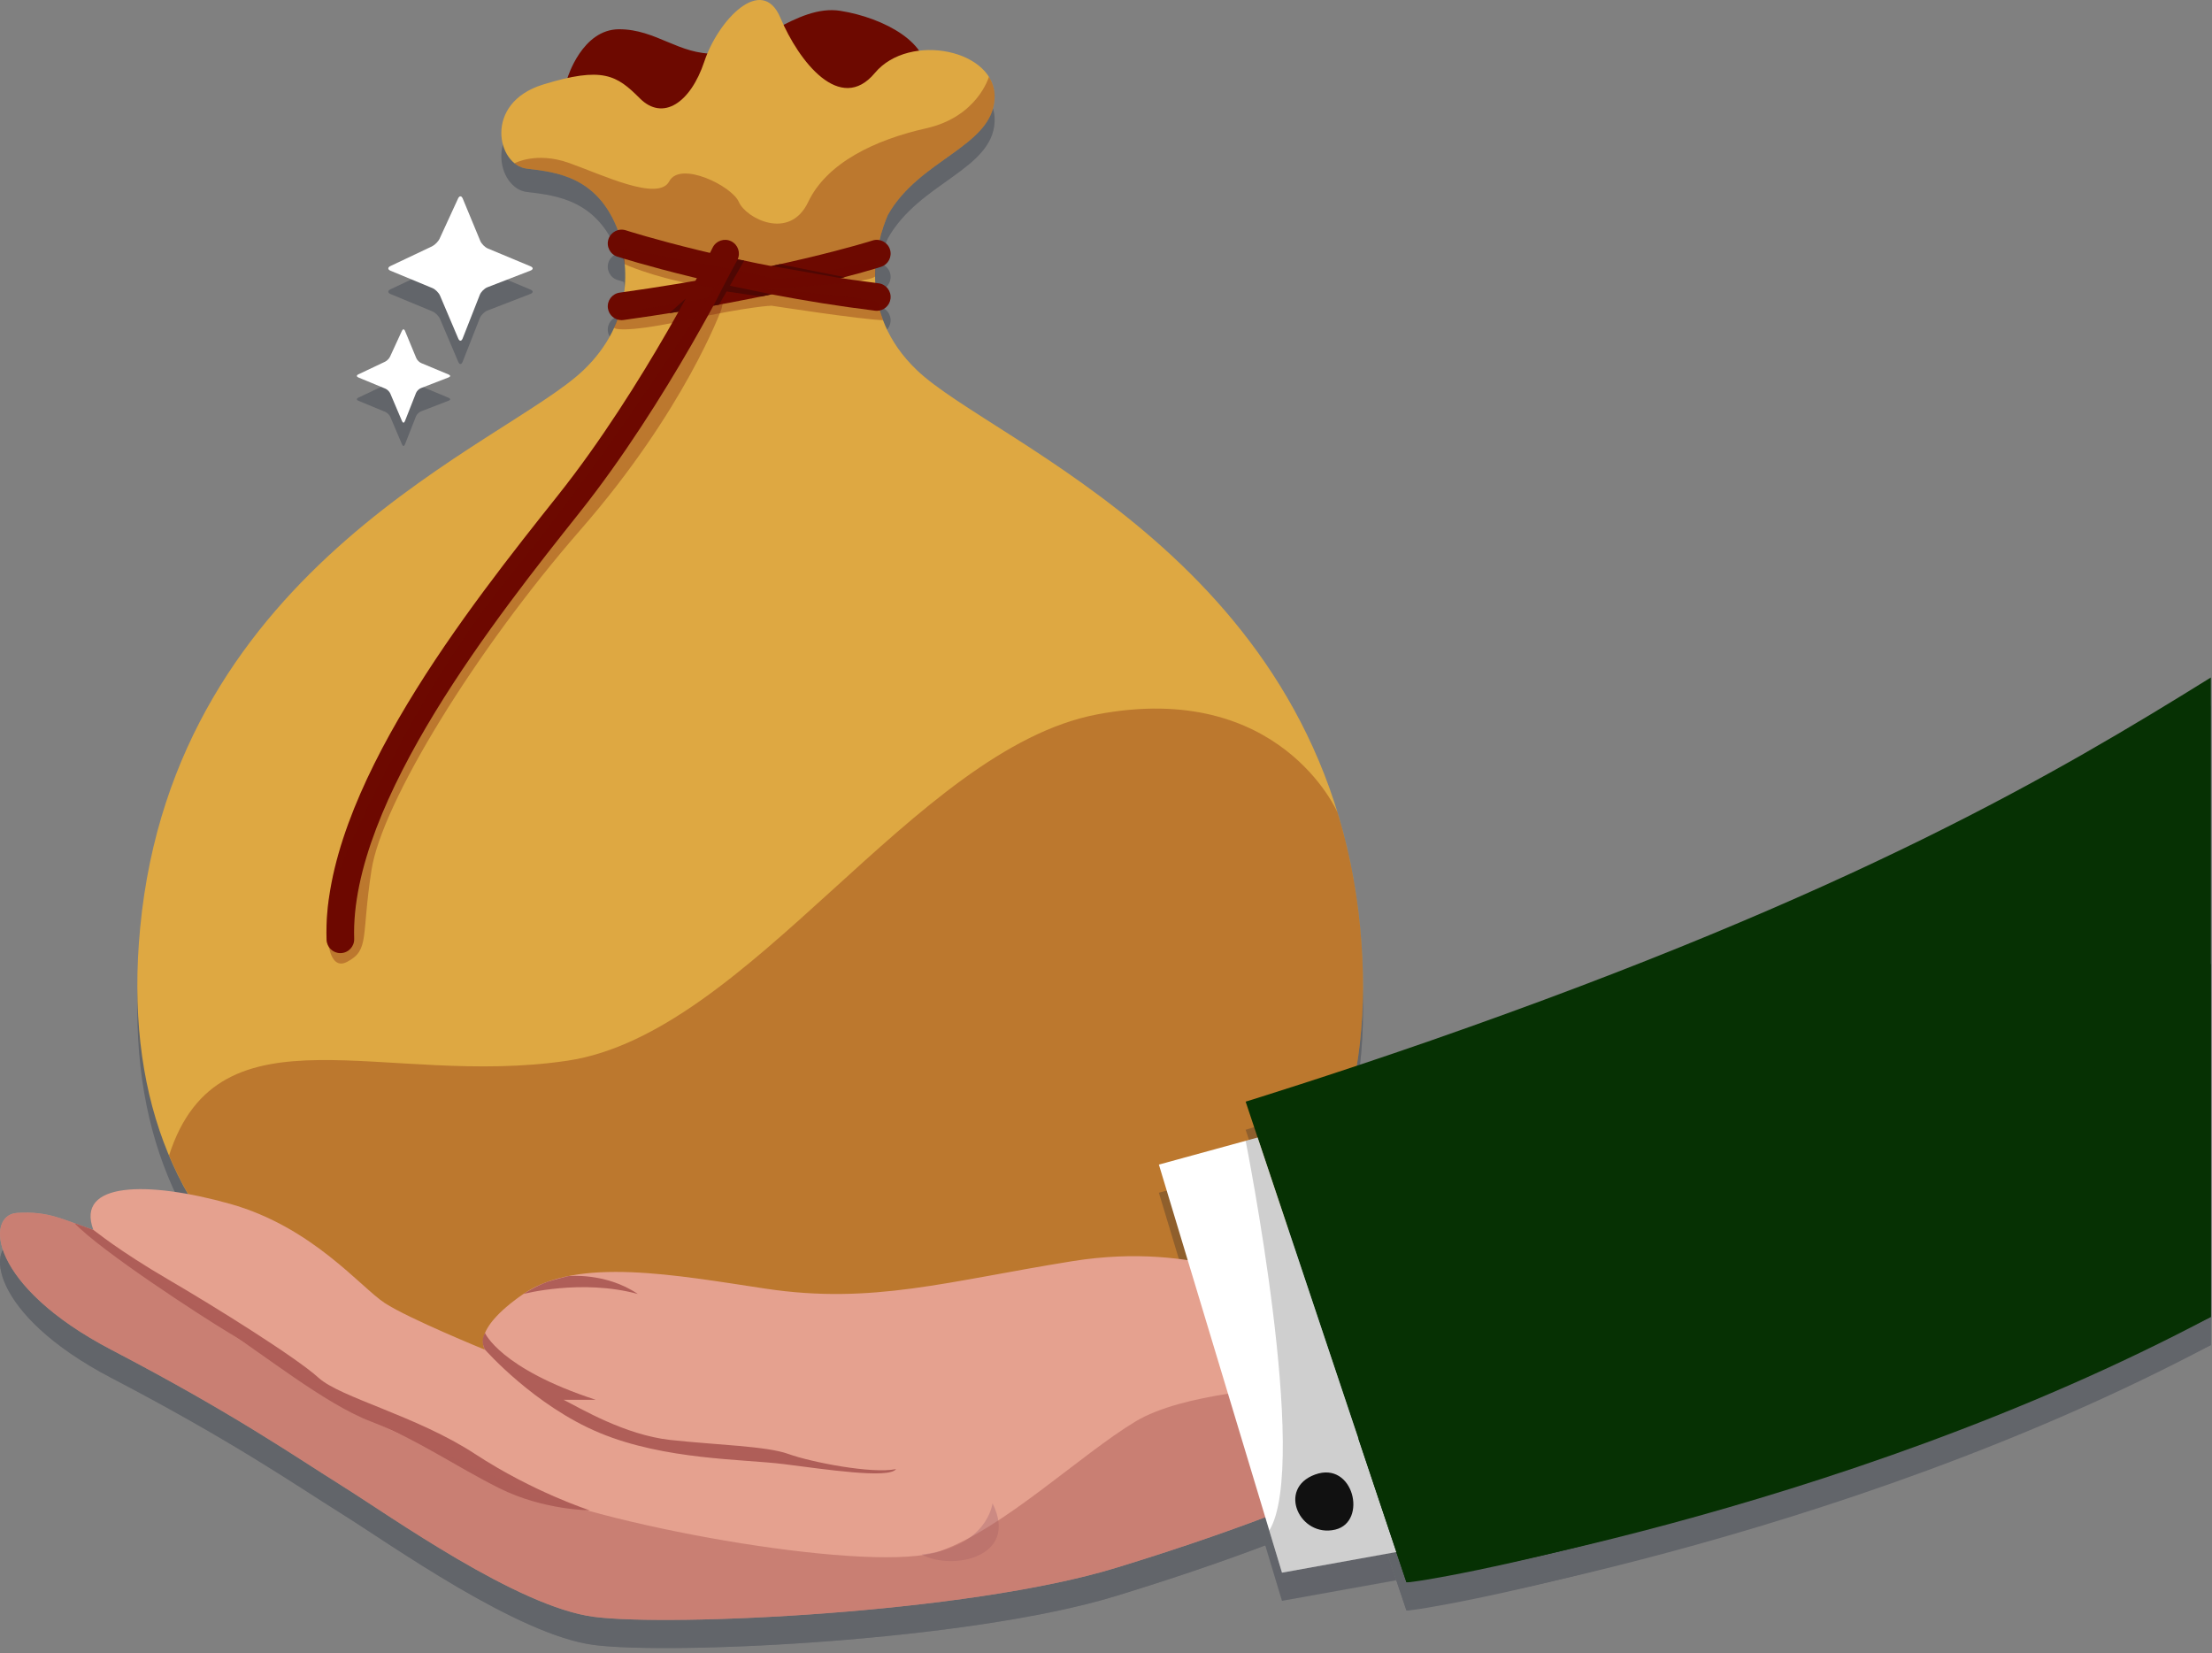 <svg width="380" height="284" viewBox="0 0 380 284" fill="none" xmlns="http://www.w3.org/2000/svg">
<rect x="0" y="0" width="380" height="284" fill="#808080" stroke="none"/>
<g opacity="0.25">
<path d="M97.486 17.397C97.486 17.397 99.994 9.024 106.359 9.024C112.723 9.024 116.649 13.44 122.981 13.212C129.312 12.982 136.832 4.671 144.351 5.858C151.871 7.046 160.181 11.525 158.994 17.398C157.804 23.27 112.754 33.489 97.486 17.397Z" fill="#081228"/>
<path d="M233.664 163.365C227.709 100.838 170.78 80.259 157.522 67.594C146.993 57.537 150.584 45.491 152.509 40.955C157.899 31.334 170.469 29.206 170.864 20.894C171.26 12.584 156.221 9.418 150.285 16.542C144.348 23.665 137.225 14.563 134.059 7.044C130.893 -0.476 123.373 7.439 120.999 14.563C118.625 21.687 113.876 24.853 109.919 20.894C105.962 16.937 103.586 15.355 93.297 18.521C83.008 21.687 85.382 32.372 90.527 32.972C95.671 33.572 102.795 34.351 106.282 43.872C107.972 49.53 108.958 59.249 100.223 67.593C86.965 80.257 30.036 100.836 24.08 163.364C18.694 219.904 58.35 245.924 118.911 249.092C118.911 249.173 118.911 249.261 118.911 249.342C122.283 249.424 125.603 249.446 128.871 249.409C132.139 249.446 135.461 249.424 138.831 249.342C138.831 249.261 138.831 249.173 138.831 249.092C199.393 245.925 239.051 219.905 233.664 163.365Z" fill="#081228"/>
<path fill-rule="evenodd" clip-rule="evenodd" d="M168.612 124.707V114.228H119.757H108.435H101.929V115.083V124.707H110.359H116.127H117.833C125.29 124.707 131.649 129.618 133.86 136.36H101.928V146.84H134.698V148.567C134.698 157.843 127.108 165.434 117.833 165.434H116.127H110.359H107.428L107.405 165.412L107.384 165.434H101.929V170.887V174.755V175.06C102.059 175.092 102.194 175.118 102.324 175.151L130.213 203.042L139.753 212.58H154.542L154.558 212.563L117.909 175.915H119.759C133.808 175.915 145.304 164.418 145.304 150.369V146.841H168.615V136.361H145.064C144.482 132.048 142.817 128.069 140.347 124.708H144.663L168.612 124.707Z" fill="#081228"/>
<path opacity="0.3" d="M233.664 163.365C232.984 156.229 231.636 149.645 229.768 143.552L229.767 143.549C229.767 143.549 219.936 120.733 188.474 126.713C157.012 132.693 128.78 181.523 97.485 186.195C66.204 190.865 37.627 175.823 29.049 202.449C41.535 232.214 74.618 246.775 118.911 249.092C118.911 249.173 118.911 249.261 118.911 249.342C122.283 249.424 125.603 249.446 128.871 249.409C132.139 249.446 135.461 249.424 138.831 249.342C138.831 249.261 138.831 249.173 138.831 249.092C199.393 245.925 239.051 219.905 233.664 163.365Z" fill="#081228"/>
<path opacity="0.3" d="M150.841 46.358C151.295 44.103 151.968 42.232 152.51 40.956C157.9 31.335 170.47 29.207 170.865 20.895C170.93 19.511 170.56 18.274 169.883 17.2C169.883 17.2 167.926 24.061 159.106 26.04C150.284 28.02 142.026 31.978 138.835 38.705C135.643 45.432 128.127 41.475 126.937 38.705C125.749 35.934 116.86 31.582 114.972 35.143C113.085 38.705 103.33 33.955 97.72 31.977C92.11 29.998 88.393 32.047 88.393 32.047C89.017 32.549 89.739 32.881 90.527 32.973C95.671 33.573 102.795 34.352 106.282 43.873C106.519 44.665 106.736 45.545 106.921 46.481L125.195 51.183L150.841 46.358Z" fill="#081228"/>
<path d="M150.632 57.39C150.534 57.39 150.437 57.383 150.337 57.37C125.416 54.298 106.242 48.141 106.052 48.081C104.805 47.677 104.121 46.337 104.525 45.09C104.929 43.843 106.265 43.161 107.515 43.562C107.702 43.625 126.471 49.643 150.919 52.659C152.219 52.819 153.144 54.004 152.984 55.305C152.837 56.508 151.813 57.39 150.632 57.39Z" fill="#081228"/>
<path d="M106.779 58.993C105.613 58.993 104.596 58.134 104.431 56.945C104.251 55.645 105.157 54.446 106.456 54.266C133.623 50.493 149.739 45.364 149.899 45.311C151.15 44.909 152.486 45.596 152.887 46.843C153.288 48.092 152.604 49.429 151.355 49.831C150.69 50.046 134.729 55.133 107.109 58.969C106.999 58.986 106.888 58.993 106.779 58.993Z" fill="#081228"/>
<path d="M58.47 167.718C57.194 167.718 56.14 166.705 56.098 165.421C55.269 140.108 80.68 108.159 95.862 89.069C110.627 70.505 122.313 46.766 122.429 46.528C123.006 45.351 124.429 44.864 125.605 45.439C126.783 46.016 127.272 47.438 126.695 48.615C126.576 48.858 114.672 73.047 99.578 92.026C85.772 109.385 60.072 141.698 60.845 165.265C60.888 166.576 59.86 167.673 58.549 167.716C58.523 167.718 58.496 167.718 58.47 167.718Z" fill="#081228"/>
<path opacity="0.3" d="M107.331 49.385C107.331 49.385 111.642 51.435 119.615 52.952C127.589 54.47 141.282 52.952 141.282 52.952C141.282 52.952 149.292 52.384 150.333 51.505C150.365 50.138 150.488 48.615 150.488 48.615C150.488 48.615 135.256 52.63 132.555 51.776C129.854 50.922 106.554 46.62 106.554 46.62L107.331 49.385Z" fill="#081228"/>
<path opacity="0.3" d="M105.496 60.329C105.496 60.329 106.536 61.424 117.824 58.993C129.112 56.563 132.555 56.513 132.555 56.513C132.555 56.513 148.006 58.902 151.694 58.993C151.694 58.993 150.936 57.106 151.077 56.117C151.217 55.128 130.897 53.6 130.897 53.6L106.459 57.799L105.496 60.329Z" fill="#081228"/>
<path opacity="0.3" d="M123.943 57.088C123.943 57.088 117.721 74.376 99.729 94.999C81.736 115.624 65.596 141.895 63.815 153.471C62.034 165.047 63.519 167.124 59.66 169.202C55.802 171.28 55.84 162.31 56.459 158.666C57.078 155.02 70.345 124.087 87.264 103.311C104.182 82.535 116.893 62.413 122.559 53.626C125.783 50.294 123.943 57.088 123.943 57.088Z" fill="#081228"/>
<path d="M126.696 48.615L127.836 48.761C127.836 48.761 124.264 55.074 123.523 56.337C122.558 56.513 122.558 56.513 122.558 56.513C122.558 56.513 125.564 50.611 126.696 48.615Z" fill="#081228"/>
<path d="M124.76 52.952L132.554 54.559L130.774 54.931L123.942 53.941L124.76 52.952Z" fill="#081228"/>
<path d="M116.563 57.542L117.824 55.27L114.972 57.8L116.563 57.542Z" fill="#081228"/>
<path d="M132.555 49.69L144.461 51.776L145.114 51.606L133.959 49.385L132.555 49.69Z" fill="#081228"/>
</g>
<path d="M97.486 13.397C97.486 13.397 99.994 5.024 106.359 5.024C112.723 5.024 116.649 9.44 122.981 9.212C129.312 8.982 136.832 0.671 144.351 1.858C151.871 3.046 160.181 7.525 158.994 13.398C157.804 19.27 112.754 29.489 97.486 13.397Z" fill="#6D0900"/>
<path d="M233.664 159.365C227.709 96.838 170.78 76.259 157.522 63.594C146.993 53.537 150.584 41.491 152.509 36.955C157.899 27.334 170.469 25.206 170.864 16.894C171.26 8.584 156.221 5.418 150.285 12.542C144.348 19.665 137.225 10.563 134.059 3.044C130.893 -4.476 123.373 3.439 120.999 10.563C118.625 17.687 113.876 20.853 109.919 16.894C105.962 12.937 103.586 11.355 93.297 14.521C83.008 17.687 85.382 28.372 90.527 28.972C95.671 29.572 102.795 30.351 106.282 39.872C107.972 45.53 108.958 55.249 100.223 63.593C86.965 76.257 30.036 96.836 24.08 159.364C18.694 215.904 58.35 241.924 118.911 245.092C118.911 245.173 118.911 245.261 118.911 245.342C122.283 245.424 125.603 245.446 128.871 245.409C132.139 245.446 135.461 245.424 138.831 245.342C138.831 245.261 138.831 245.173 138.831 245.092C199.393 241.925 239.051 215.905 233.664 159.365Z" fill="#DEA842"/>
<path opacity="0.3" d="M233.664 159.365C232.984 152.229 231.636 145.645 229.768 139.552L229.767 139.549C229.767 139.549 219.936 116.733 188.474 122.713C157.012 128.693 128.78 177.523 97.485 182.195C66.204 186.865 37.627 171.823 29.049 198.449C41.535 228.214 74.618 242.775 118.911 245.092C118.911 245.173 118.911 245.261 118.911 245.342C122.283 245.424 125.603 245.446 128.871 245.409C132.139 245.446 135.461 245.424 138.831 245.342C138.831 245.261 138.831 245.173 138.831 245.092C199.393 241.925 239.051 215.905 233.664 159.365Z" fill="#6D0900"/>
<path opacity="0.3" d="M150.841 42.358C151.295 40.103 151.968 38.232 152.51 36.956C157.9 27.335 170.47 25.207 170.865 16.895C170.93 15.511 170.56 14.274 169.883 13.2C169.883 13.2 167.926 20.061 159.106 22.04C150.284 24.02 142.026 27.978 138.835 34.705C135.643 41.432 128.127 37.475 126.937 34.705C125.749 31.934 116.86 27.582 114.972 31.143C113.085 34.705 103.33 29.955 97.72 27.977C92.11 25.998 88.393 28.047 88.393 28.047C89.017 28.549 89.739 28.881 90.527 28.973C95.671 29.573 102.795 30.352 106.282 39.873C106.519 40.665 106.736 41.545 106.921 42.481L125.195 47.183L150.841 42.358Z" fill="#6D0900"/>
<path d="M150.631 53.39C150.533 53.39 150.436 53.383 150.336 53.37C125.415 50.298 106.241 44.141 106.051 44.081C104.804 43.677 104.12 42.337 104.524 41.09C104.928 39.843 106.264 39.161 107.514 39.562C107.701 39.625 126.47 45.643 150.918 48.659C152.218 48.819 153.143 50.004 152.983 51.305C152.836 52.508 151.812 53.39 150.631 53.39Z" fill="#6D0900"/>
<path d="M106.779 54.993C105.613 54.993 104.596 54.134 104.431 52.945C104.251 51.645 105.157 50.446 106.456 50.266C133.623 46.493 149.739 41.364 149.899 41.311C151.15 40.909 152.486 41.596 152.887 42.843C153.288 44.092 152.604 45.429 151.355 45.831C150.69 46.046 134.729 51.133 107.109 54.969C106.999 54.986 106.888 54.993 106.779 54.993Z" fill="#6D0900"/>
<path d="M58.47 163.718C57.194 163.718 56.14 162.705 56.098 161.421C55.269 136.108 80.68 104.159 95.862 85.069C110.627 66.505 122.313 42.766 122.429 42.528C123.006 41.351 124.429 40.864 125.605 41.439C126.783 42.016 127.272 43.438 126.695 44.615C126.576 44.858 114.672 69.047 99.578 88.026C85.772 105.385 60.072 137.698 60.845 161.265C60.888 162.576 59.86 163.673 58.549 163.716C58.523 163.718 58.496 163.718 58.47 163.718Z" fill="#6D0900"/>
<path opacity="0.3" d="M107.33 45.385C107.33 45.385 111.641 47.435 119.614 48.952C127.588 50.47 141.281 48.952 141.281 48.952C141.281 48.952 149.291 48.384 150.332 47.505C150.364 46.138 150.487 44.615 150.487 44.615C150.487 44.615 135.255 48.63 132.554 47.776C129.853 46.922 106.553 42.62 106.553 42.62L107.33 45.385Z" fill="#6D0900"/>
<path opacity="0.3" d="M105.496 56.329C105.496 56.329 106.536 57.424 117.824 54.993C129.112 52.563 132.555 52.513 132.555 52.513C132.555 52.513 148.006 54.902 151.694 54.993C151.694 54.993 150.936 53.106 151.077 52.117C151.217 51.128 130.897 49.6 130.897 49.6L106.459 53.799L105.496 56.329Z" fill="#6D0900"/>
<path opacity="0.3" d="M123.943 53.088C123.943 53.088 117.721 70.376 99.729 90.999C81.736 111.624 65.596 137.895 63.815 149.471C62.034 161.047 63.519 163.124 59.66 165.202C55.802 167.28 55.84 158.31 56.459 154.666C57.078 151.02 70.345 120.087 87.264 99.311C104.182 78.535 116.893 58.413 122.559 49.626C125.783 46.294 123.943 53.088 123.943 53.088Z" fill="#6D0900"/>
<path d="M126.696 44.615L127.836 44.761C127.836 44.761 124.264 51.074 123.523 52.337C122.558 52.513 122.558 52.513 122.558 52.513C122.558 52.513 125.564 46.611 126.696 44.615Z" fill="#4F0703"/>
<path d="M124.76 48.952L132.554 50.559L130.774 50.931L123.942 49.941L124.76 48.952Z" fill="#4F0703"/>
<path d="M116.562 53.542L117.823 51.27L114.971 53.8L116.562 53.542Z" fill="#4F0703"/>
<path d="M132.554 45.69L144.46 47.776L145.113 47.606L133.958 45.385L132.554 45.69Z" fill="#4F0703"/>
<g opacity="0.25">
<path d="M379.802 121.21C353.474 137.561 318.642 158.188 245.773 183.58C228.622 189.555 213.989 194.066 213.989 194.066C213.989 194.066 239.826 271.461 241.612 276.619C243.108 276.965 308.408 265.741 379.802 231.042V121.21Z" fill="#081228"/>
<path d="M251.013 258.693C257.65 256.262 260.091 266.817 254.493 268.149C248.415 269.595 244.447 261.099 251.013 258.693Z" fill="#081228"/>
<path d="M267.753 254.352C274.39 251.923 276.831 262.476 271.236 263.809C265.155 265.253 261.186 256.758 267.753 254.352Z" fill="#081228"/>
<path d="M219.681 226.187C219.681 226.187 205.817 218.007 184.275 221.458C162.733 224.909 149.892 228.951 131.512 226.187C116.138 223.874 99.225 220.67 89.906 227.104C80.588 233.539 83.35 236.696 83.35 236.696C83.35 236.696 70.234 231.359 66.091 228.653C61.95 225.946 53.666 215.587 39.516 211.619C25.364 207.652 12.931 207.81 16.038 216.093C10.861 214.367 8.451 212.831 2.929 213.176C-2.593 213.521 -1.902 225.703 19.152 236.697C40.206 247.691 50.56 254.939 58.843 260.116C67.127 265.294 88.871 280.826 101.987 282.552C115.103 284.277 166.184 281.952 191.725 274.141C217.266 266.329 230.327 260.134 230.327 260.134L220.373 227.673" fill="#081228"/>
<path d="M16.038 216.093C16.038 216.093 20.532 219.733 28.816 224.565C37.1 229.398 50.905 238.027 54.702 241.478C58.499 244.929 71.614 248.035 81.623 254.593C91.632 261.152 101.296 264.257 101.296 264.257C101.296 264.257 93.357 264.257 85.764 260.46C78.171 256.663 71.614 252.015 63.675 248.989C55.736 245.964 44.692 236.99 39.514 233.884C34.337 230.777 17.488 219.813 12.797 214.941C16.038 216.093 16.038 216.093 16.038 216.093Z" fill="#081228"/>
<path d="M89.908 227.104C89.908 227.104 99.917 224.467 109.581 227.104C104.014 223.343 97.604 224.038 97.604 224.038C97.604 224.038 94.864 224.715 93.981 225.036C92.13 225.708 89.908 227.104 89.908 227.104Z" fill="#081228"/>
<path d="M83.32 233.802C83.32 233.802 85.939 239.923 102.333 245.274H96.81C99.571 246.654 107.286 251.315 115.164 252.177C123.042 253.039 131.67 253.212 135.467 254.593C139.264 255.973 149.79 258.044 153.932 257.181C152.725 258.908 141.507 257.182 134.605 256.319C127.702 255.456 114.241 255.629 103.024 250.969C91.807 246.309 83.351 236.697 83.351 236.697C83.351 236.697 82.411 235.382 83.32 233.802Z" fill="#081228"/>
<path d="M170.5 263.049C170.5 263.049 169.723 270.556 158.333 271.851C163.51 274.697 175.159 272.368 170.5 263.049Z" fill="#081228"/>
<path opacity="0.5" d="M191.725 274.14C217.266 266.328 230.327 260.133 230.327 260.133L225.046 242.909C219.793 243.12 203.102 244.159 195.091 248.989C185.513 254.765 172.509 267.303 161.538 271.26C150.566 275.216 105.397 267.397 88.907 260.244C88.907 260.244 74.921 253.839 68.436 251.05C61.952 248.262 47.617 239.07 42.239 235.656C36.861 232.242 16.858 216.727 16.858 216.727C16.858 216.727 16.39 216.425 15.601 215.944C10.726 214.28 8.291 212.84 2.929 213.175C-2.593 213.52 -1.902 225.702 19.152 236.696C40.206 247.69 50.56 254.938 58.843 260.115C67.127 265.293 88.871 280.825 101.987 282.551C115.103 284.275 166.184 281.951 191.725 274.14Z" fill="#081228"/>
<path d="M216.047 200.229L199.085 204.876L220.234 274.969L239.875 271.431L216.047 200.229Z" fill="#081228"/>
<path d="M225.904 258.121C232.54 255.691 234.982 266.245 229.386 267.576C223.305 269.021 219.338 260.527 225.904 258.121Z" fill="#081228"/>
<path d="M379.803 170.377C379.803 170.377 305.521 244.965 233.351 251.937C239.875 271.431 241.613 276.62 241.613 276.62C241.613 276.62 315.233 265.305 379.803 231.043C379.803 196.78 379.803 170.377 379.803 170.377Z" fill="#081228"/>
<path opacity="0.2" d="M216.047 200.229L213.989 200.793C213.989 200.793 225.052 256.21 218.053 267.741C219.879 273.794 220.234 274.969 220.234 274.969L239.875 271.477L216.047 200.229Z" fill="#081228"/>
</g>
<path d="M379.802 116.375C353.474 132.726 318.642 153.354 245.773 178.745C228.622 184.72 213.989 189.231 213.989 189.231C213.989 189.231 239.826 266.626 241.612 271.784C243.108 272.13 308.408 260.906 379.802 226.207V116.375Z" fill="#063103"/>
<path d="M251.013 253.858C257.65 251.427 260.091 261.982 254.493 263.314C248.415 264.76 244.447 256.264 251.013 253.858Z" fill="white"/>
<path d="M267.753 249.517C274.39 247.088 276.831 257.641 271.236 258.974C265.155 260.418 261.186 251.923 267.753 249.517Z" fill="white"/>
<path d="M219.681 221.352C219.681 221.352 205.817 213.172 184.275 216.624C162.733 220.075 149.892 224.117 131.512 221.352C116.138 219.039 99.225 215.835 89.906 222.269C80.588 228.704 83.35 231.861 83.35 231.861C83.35 231.861 70.234 226.524 66.091 223.818C61.95 221.111 53.666 210.752 39.516 206.784C25.364 202.817 12.931 202.974 16.038 211.258C10.861 209.532 8.451 207.996 2.929 208.341C-2.593 208.686 -1.902 220.868 19.152 231.862C40.206 242.856 50.56 250.104 58.843 255.281C67.127 260.459 88.871 275.991 101.987 277.716C115.103 279.441 166.184 277.116 191.725 269.305C217.266 261.494 230.327 255.298 230.327 255.298L220.373 222.837" fill="#E5A18F"/>
<path d="M16.038 211.258C16.038 211.258 20.532 214.898 28.816 219.73C37.1 224.563 50.905 233.192 54.702 236.643C58.499 240.094 71.614 243.2 81.623 249.758C91.632 256.317 101.296 259.422 101.296 259.422C101.296 259.422 93.357 259.422 85.764 255.625C78.171 251.828 71.614 247.18 63.675 244.154C55.736 241.129 44.692 232.155 39.514 229.049C34.337 225.943 17.488 214.978 12.797 210.106C16.038 211.258 16.038 211.258 16.038 211.258Z" fill="#AF5E58"/>
<path d="M89.908 222.269C89.908 222.269 99.917 219.632 109.581 222.269C104.014 218.508 97.604 219.203 97.604 219.203C97.604 219.203 94.864 219.88 93.981 220.201C92.13 220.873 89.908 222.269 89.908 222.269Z" fill="#AF5E58"/>
<path d="M83.32 228.967C83.32 228.967 85.939 235.088 102.333 240.439H96.81C99.571 241.819 107.286 246.48 115.164 247.342C123.042 248.204 131.67 248.377 135.467 249.758C139.264 251.138 149.79 253.209 153.932 252.346C152.725 254.073 141.507 252.347 134.605 251.484C127.702 250.621 114.241 250.794 103.024 246.134C91.807 241.474 83.351 231.862 83.351 231.862C83.351 231.862 82.411 230.547 83.32 228.967Z" fill="#AF5E58"/>
<path d="M170.5 258.214C170.5 258.214 169.723 265.721 158.333 267.016C163.51 269.862 175.159 267.533 170.5 258.214Z" fill="#CC8A83"/>
<path opacity="0.5" d="M191.725 269.305C217.266 261.494 230.327 255.298 230.327 255.298L225.046 238.074C219.793 238.285 203.102 239.324 195.091 244.154C185.513 249.93 172.509 262.468 161.538 266.425C150.566 270.381 105.397 262.562 88.907 255.409C88.907 255.409 74.921 249.004 68.436 246.215C61.952 243.427 47.617 234.236 42.239 230.822C36.861 227.408 16.858 211.893 16.858 211.893C16.858 211.893 16.39 211.591 15.601 211.11C10.726 209.446 8.291 208.006 2.929 208.341C-2.593 208.686 -1.902 220.868 19.152 231.862C40.206 242.856 50.56 250.104 58.843 255.281C67.127 260.459 88.871 275.991 101.987 277.716C115.103 279.44 166.184 277.116 191.725 269.305Z" fill="#AF5E58"/>
<path d="M216.047 195.394L199.085 200.041L220.234 270.134L239.875 266.596L216.047 195.394Z" fill="white"/>
<path d="M225.904 253.286C232.54 250.856 234.982 261.41 229.386 262.741C223.305 264.186 219.338 255.692 225.904 253.286Z" fill="#111111"/>
<path d="M379.803 165.542C379.803 165.542 305.521 240.13 233.351 247.102C239.875 266.596 241.613 271.785 241.613 271.785C241.613 271.785 315.233 260.47 379.803 226.208C379.803 191.945 379.803 165.542 379.803 165.542Z" fill="#063103"/>
<path opacity="0.2" d="M216.047 195.394L213.989 195.957C213.989 195.957 225.052 251.374 218.053 262.905C219.879 268.958 220.234 270.133 220.234 270.133L239.875 266.641L216.047 195.394Z" fill="#111111"/>
<g opacity="0.25">
<path fill-rule="evenodd" clip-rule="evenodd" d="M79.478 62.136C79.276 62.648 78.936 62.653 78.721 62.146L75.594 54.786C75.379 54.28 74.787 53.693 74.279 53.483L67.096 50.509C66.588 50.299 66.579 49.934 67.076 49.698L74.203 46.323C74.7 46.087 75.295 45.486 75.525 44.986L78.694 38.094C78.924 37.594 79.284 37.601 79.495 38.109L82.506 45.377C82.716 45.885 83.304 46.474 83.812 46.686L91.13 49.74C91.638 49.952 91.633 50.287 91.12 50.486L83.728 53.345C83.215 53.544 82.631 54.125 82.429 54.636L79.478 62.136Z" fill="#081228"/>
<path fill-rule="evenodd" clip-rule="evenodd" d="M69.559 76.346C69.43 76.677 69.21 76.68 69.07 76.353L67.05 71.598C66.912 71.271 66.529 70.892 66.201 70.756L61.559 68.835C61.231 68.699 61.225 68.463 61.547 68.311L66.151 66.13C66.472 65.978 66.856 65.589 67.005 65.266L69.053 60.813C69.201 60.49 69.434 60.495 69.57 60.823L71.516 65.519C71.651 65.848 72.031 66.228 72.359 66.365L77.088 68.339C77.415 68.476 77.412 68.693 77.082 68.821L72.305 70.668C71.975 70.796 71.597 71.172 71.466 71.502L69.559 76.346Z" fill="#081228"/>
</g>
<path fill-rule="evenodd" clip-rule="evenodd" d="M79.478 58.136C79.276 58.648 78.936 58.653 78.721 58.146L75.594 50.786C75.379 50.28 74.787 49.693 74.279 49.483L67.096 46.509C66.588 46.299 66.579 45.934 67.076 45.698L74.203 42.323C74.7 42.087 75.295 41.486 75.525 40.986L78.694 34.094C78.924 33.594 79.284 33.601 79.495 34.109L82.506 41.377C82.716 41.885 83.304 42.474 83.812 42.686L91.13 45.74C91.638 45.952 91.633 46.287 91.12 46.486L83.728 49.345C83.215 49.544 82.631 50.125 82.429 50.636L79.478 58.136Z" fill="white"/>
<path fill-rule="evenodd" clip-rule="evenodd" d="M69.559 72.346C69.43 72.677 69.21 72.68 69.07 72.353L67.05 67.598C66.912 67.271 66.529 66.892 66.201 66.756L61.559 64.835C61.231 64.699 61.225 64.463 61.547 64.311L66.151 62.13C66.472 61.978 66.856 61.589 67.005 61.266L69.053 56.813C69.201 56.49 69.434 56.495 69.57 56.823L71.516 61.519C71.651 61.848 72.031 62.228 72.359 62.365L77.088 64.339C77.415 64.476 77.412 64.693 77.082 64.821L72.305 66.668C71.975 66.796 71.597 67.172 71.466 67.502L69.559 72.346Z" fill="white"/>
</svg>
